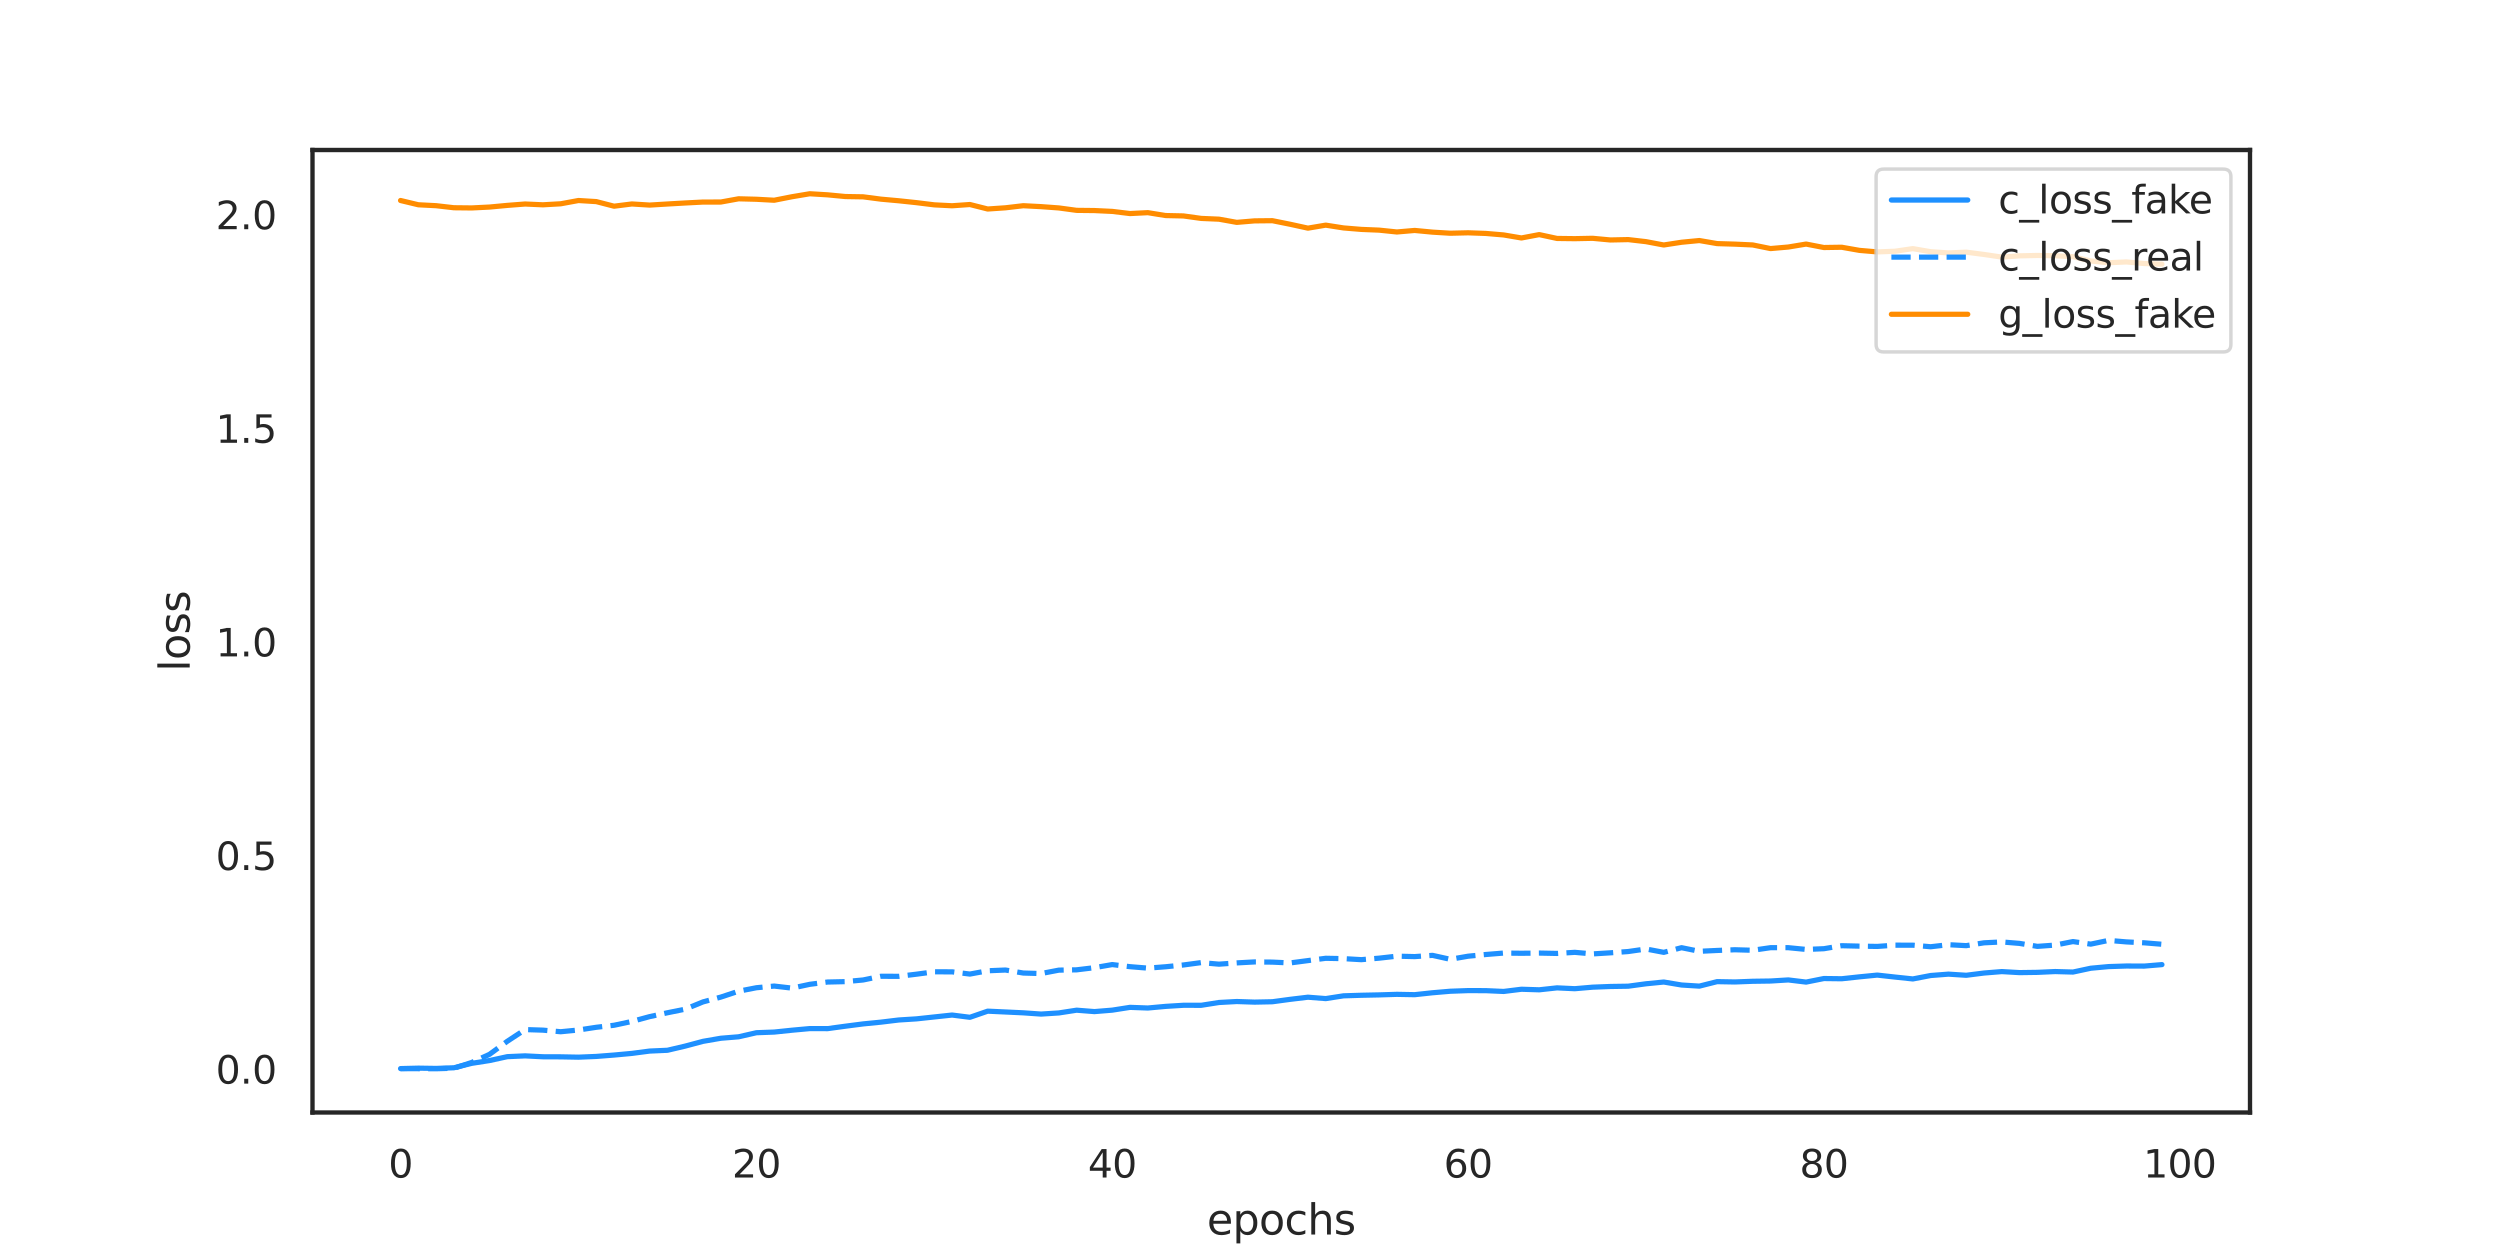 <?xml version="1.0" encoding="utf-8" standalone="no"?>
<!DOCTYPE svg PUBLIC "-//W3C//DTD SVG 1.1//EN"
  "http://www.w3.org/Graphics/SVG/1.1/DTD/svg11.dtd">
<svg xmlns:xlink="http://www.w3.org/1999/xlink" width="576pt" height="288pt" viewBox="0 0 576 288" xmlns="http://www.w3.org/2000/svg" version="1.1">
 <defs>
  <style type="text/css">*{stroke-linejoin: round; stroke-linecap: butt}</style>
 </defs>
 <g id="figure_1">
  <g id="patch_1">
   <path d="M 0 288 
L 576 288 
L 576 0 
L 0 0 
z
" style="fill: #ffffff"/>
  </g>
  <g id="axes_1">
   <g id="patch_2">
    <path d="M 72 256.32 
L 518.4 256.32 
L 518.4 34.56 
L 72 34.56 
z
" style="fill: #ffffff"/>
   </g>
   <g id="matplotlib.axis_1">
    <g id="xtick_1">
     <g id="text_1">
      <!-- 0 -->
      <g style="fill: #262626" transform="translate(89.491 271.307)scale(0.088 -0.088)">
       <defs>
        <path id="DejaVuSans-30" d="M 2034 4250 
Q 1547 4250 1301 3770 
Q 1056 3291 1056 2328 
Q 1056 1369 1301 889 
Q 1547 409 2034 409 
Q 2525 409 2770 889 
Q 3016 1369 3016 2328 
Q 3016 3291 2770 3770 
Q 2525 4250 2034 4250 
z
M 2034 4750 
Q 2819 4750 3233 4129 
Q 3647 3509 3647 2328 
Q 3647 1150 3233 529 
Q 2819 -91 2034 -91 
Q 1250 -91 836 529 
Q 422 1150 422 2328 
Q 422 3509 836 4129 
Q 1250 4750 2034 4750 
z
" transform="scale(0.016)"/>
       </defs>
       <use xlink:href="#DejaVuSans-30"/>
      </g>
     </g>
    </g>
    <g id="xtick_2">
     <g id="text_2">
      <!-- 20 -->
      <g style="fill: #262626" transform="translate(168.675 271.307)scale(0.088 -0.088)">
       <defs>
        <path id="DejaVuSans-32" d="M 1228 531 
L 3431 531 
L 3431 0 
L 469 0 
L 469 531 
Q 828 903 1448 1529 
Q 2069 2156 2228 2338 
Q 2531 2678 2651 2914 
Q 2772 3150 2772 3378 
Q 2772 3750 2511 3984 
Q 2250 4219 1831 4219 
Q 1534 4219 1204 4116 
Q 875 4013 500 3803 
L 500 4441 
Q 881 4594 1212 4672 
Q 1544 4750 1819 4750 
Q 2544 4750 2975 4387 
Q 3406 4025 3406 3419 
Q 3406 3131 3298 2873 
Q 3191 2616 2906 2266 
Q 2828 2175 2409 1742 
Q 1991 1309 1228 531 
z
" transform="scale(0.016)"/>
       </defs>
       <use xlink:href="#DejaVuSans-32"/>
       <use xlink:href="#DejaVuSans-30" x="63.623"/>
      </g>
     </g>
    </g>
    <g id="xtick_3">
     <g id="text_3">
      <!-- 40 -->
      <g style="fill: #262626" transform="translate(250.659 271.307)scale(0.088 -0.088)">
       <defs>
        <path id="DejaVuSans-34" d="M 2419 4116 
L 825 1625 
L 2419 1625 
L 2419 4116 
z
M 2253 4666 
L 3047 4666 
L 3047 1625 
L 3713 1625 
L 3713 1100 
L 3047 1100 
L 3047 0 
L 2419 0 
L 2419 1100 
L 313 1100 
L 313 1709 
L 2253 4666 
z
" transform="scale(0.016)"/>
       </defs>
       <use xlink:href="#DejaVuSans-34"/>
       <use xlink:href="#DejaVuSans-30" x="63.623"/>
      </g>
     </g>
    </g>
    <g id="xtick_4">
     <g id="text_4">
      <!-- 60 -->
      <g style="fill: #262626" transform="translate(332.642 271.307)scale(0.088 -0.088)">
       <defs>
        <path id="DejaVuSans-36" d="M 2113 2584 
Q 1688 2584 1439 2293 
Q 1191 2003 1191 1497 
Q 1191 994 1439 701 
Q 1688 409 2113 409 
Q 2538 409 2786 701 
Q 3034 994 3034 1497 
Q 3034 2003 2786 2293 
Q 2538 2584 2113 2584 
z
M 3366 4563 
L 3366 3988 
Q 3128 4100 2886 4159 
Q 2644 4219 2406 4219 
Q 1781 4219 1451 3797 
Q 1122 3375 1075 2522 
Q 1259 2794 1537 2939 
Q 1816 3084 2150 3084 
Q 2853 3084 3261 2657 
Q 3669 2231 3669 1497 
Q 3669 778 3244 343 
Q 2819 -91 2113 -91 
Q 1303 -91 875 529 
Q 447 1150 447 2328 
Q 447 3434 972 4092 
Q 1497 4750 2381 4750 
Q 2619 4750 2861 4703 
Q 3103 4656 3366 4563 
z
" transform="scale(0.016)"/>
       </defs>
       <use xlink:href="#DejaVuSans-36"/>
       <use xlink:href="#DejaVuSans-30" x="63.623"/>
      </g>
     </g>
    </g>
    <g id="xtick_5">
     <g id="text_5">
      <!-- 80 -->
      <g style="fill: #262626" transform="translate(414.626 271.307)scale(0.088 -0.088)">
       <defs>
        <path id="DejaVuSans-38" d="M 2034 2216 
Q 1584 2216 1326 1975 
Q 1069 1734 1069 1313 
Q 1069 891 1326 650 
Q 1584 409 2034 409 
Q 2484 409 2743 651 
Q 3003 894 3003 1313 
Q 3003 1734 2745 1975 
Q 2488 2216 2034 2216 
z
M 1403 2484 
Q 997 2584 770 2862 
Q 544 3141 544 3541 
Q 544 4100 942 4425 
Q 1341 4750 2034 4750 
Q 2731 4750 3128 4425 
Q 3525 4100 3525 3541 
Q 3525 3141 3298 2862 
Q 3072 2584 2669 2484 
Q 3125 2378 3379 2068 
Q 3634 1759 3634 1313 
Q 3634 634 3220 271 
Q 2806 -91 2034 -91 
Q 1263 -91 848 271 
Q 434 634 434 1313 
Q 434 1759 690 2068 
Q 947 2378 1403 2484 
z
M 1172 3481 
Q 1172 3119 1398 2916 
Q 1625 2713 2034 2713 
Q 2441 2713 2670 2916 
Q 2900 3119 2900 3481 
Q 2900 3844 2670 4047 
Q 2441 4250 2034 4250 
Q 1625 4250 1398 4047 
Q 1172 3844 1172 3481 
z
" transform="scale(0.016)"/>
       </defs>
       <use xlink:href="#DejaVuSans-38"/>
       <use xlink:href="#DejaVuSans-30" x="63.623"/>
      </g>
     </g>
    </g>
    <g id="xtick_6">
     <g id="text_6">
      <!-- 100 -->
      <g style="fill: #262626" transform="translate(493.81 271.307)scale(0.088 -0.088)">
       <defs>
        <path id="DejaVuSans-31" d="M 794 531 
L 1825 531 
L 1825 4091 
L 703 3866 
L 703 4441 
L 1819 4666 
L 2450 4666 
L 2450 531 
L 3481 531 
L 3481 0 
L 794 0 
L 794 531 
z
" transform="scale(0.016)"/>
       </defs>
       <use xlink:href="#DejaVuSans-31"/>
       <use xlink:href="#DejaVuSans-30" x="63.623"/>
       <use xlink:href="#DejaVuSans-30" x="127.246"/>
      </g>
     </g>
    </g>
    <g id="text_7">
     <!-- epochs -->
     <g style="fill: #262626" transform="translate(278.08 284.431)scale(0.096 -0.096)">
      <defs>
       <path id="DejaVuSans-65" d="M 3597 1894 
L 3597 1613 
L 953 1613 
Q 991 1019 1311 708 
Q 1631 397 2203 397 
Q 2534 397 2845 478 
Q 3156 559 3463 722 
L 3463 178 
Q 3153 47 2828 -22 
Q 2503 -91 2169 -91 
Q 1331 -91 842 396 
Q 353 884 353 1716 
Q 353 2575 817 3079 
Q 1281 3584 2069 3584 
Q 2775 3584 3186 3129 
Q 3597 2675 3597 1894 
z
M 3022 2063 
Q 3016 2534 2758 2815 
Q 2500 3097 2075 3097 
Q 1594 3097 1305 2825 
Q 1016 2553 972 2059 
L 3022 2063 
z
" transform="scale(0.016)"/>
       <path id="DejaVuSans-70" d="M 1159 525 
L 1159 -1331 
L 581 -1331 
L 581 3500 
L 1159 3500 
L 1159 2969 
Q 1341 3281 1617 3432 
Q 1894 3584 2278 3584 
Q 2916 3584 3314 3078 
Q 3713 2572 3713 1747 
Q 3713 922 3314 415 
Q 2916 -91 2278 -91 
Q 1894 -91 1617 61 
Q 1341 213 1159 525 
z
M 3116 1747 
Q 3116 2381 2855 2742 
Q 2594 3103 2138 3103 
Q 1681 3103 1420 2742 
Q 1159 2381 1159 1747 
Q 1159 1113 1420 752 
Q 1681 391 2138 391 
Q 2594 391 2855 752 
Q 3116 1113 3116 1747 
z
" transform="scale(0.016)"/>
       <path id="DejaVuSans-6f" d="M 1959 3097 
Q 1497 3097 1228 2736 
Q 959 2375 959 1747 
Q 959 1119 1226 758 
Q 1494 397 1959 397 
Q 2419 397 2687 759 
Q 2956 1122 2956 1747 
Q 2956 2369 2687 2733 
Q 2419 3097 1959 3097 
z
M 1959 3584 
Q 2709 3584 3137 3096 
Q 3566 2609 3566 1747 
Q 3566 888 3137 398 
Q 2709 -91 1959 -91 
Q 1206 -91 779 398 
Q 353 888 353 1747 
Q 353 2609 779 3096 
Q 1206 3584 1959 3584 
z
" transform="scale(0.016)"/>
       <path id="DejaVuSans-63" d="M 3122 3366 
L 3122 2828 
Q 2878 2963 2633 3030 
Q 2388 3097 2138 3097 
Q 1578 3097 1268 2742 
Q 959 2388 959 1747 
Q 959 1106 1268 751 
Q 1578 397 2138 397 
Q 2388 397 2633 464 
Q 2878 531 3122 666 
L 3122 134 
Q 2881 22 2623 -34 
Q 2366 -91 2075 -91 
Q 1284 -91 818 406 
Q 353 903 353 1747 
Q 353 2603 823 3093 
Q 1294 3584 2113 3584 
Q 2378 3584 2631 3529 
Q 2884 3475 3122 3366 
z
" transform="scale(0.016)"/>
       <path id="DejaVuSans-68" d="M 3513 2113 
L 3513 0 
L 2938 0 
L 2938 2094 
Q 2938 2591 2744 2837 
Q 2550 3084 2163 3084 
Q 1697 3084 1428 2787 
Q 1159 2491 1159 1978 
L 1159 0 
L 581 0 
L 581 4863 
L 1159 4863 
L 1159 2956 
Q 1366 3272 1645 3428 
Q 1925 3584 2291 3584 
Q 2894 3584 3203 3211 
Q 3513 2838 3513 2113 
z
" transform="scale(0.016)"/>
       <path id="DejaVuSans-73" d="M 2834 3397 
L 2834 2853 
Q 2591 2978 2328 3040 
Q 2066 3103 1784 3103 
Q 1356 3103 1142 2972 
Q 928 2841 928 2578 
Q 928 2378 1081 2264 
Q 1234 2150 1697 2047 
L 1894 2003 
Q 2506 1872 2764 1633 
Q 3022 1394 3022 966 
Q 3022 478 2636 193 
Q 2250 -91 1575 -91 
Q 1294 -91 989 -36 
Q 684 19 347 128 
L 347 722 
Q 666 556 975 473 
Q 1284 391 1588 391 
Q 1994 391 2212 530 
Q 2431 669 2431 922 
Q 2431 1156 2273 1281 
Q 2116 1406 1581 1522 
L 1381 1569 
Q 847 1681 609 1914 
Q 372 2147 372 2553 
Q 372 3047 722 3315 
Q 1072 3584 1716 3584 
Q 2034 3584 2315 3537 
Q 2597 3491 2834 3397 
z
" transform="scale(0.016)"/>
      </defs>
      <use xlink:href="#DejaVuSans-65"/>
      <use xlink:href="#DejaVuSans-70" x="61.523"/>
      <use xlink:href="#DejaVuSans-6f" x="125"/>
      <use xlink:href="#DejaVuSans-63" x="186.182"/>
      <use xlink:href="#DejaVuSans-68" x="241.162"/>
      <use xlink:href="#DejaVuSans-73" x="304.541"/>
     </g>
    </g>
   </g>
   <g id="matplotlib.axis_2">
    <g id="ytick_1">
     <g id="text_8">
      <!-- 0.0 -->
      <g style="fill: #262626" transform="translate(49.705 249.665)scale(0.088 -0.088)">
       <defs>
        <path id="DejaVuSans-2e" d="M 684 794 
L 1344 794 
L 1344 0 
L 684 0 
L 684 794 
z
" transform="scale(0.016)"/>
       </defs>
       <use xlink:href="#DejaVuSans-30"/>
       <use xlink:href="#DejaVuSans-2e" x="63.623"/>
       <use xlink:href="#DejaVuSans-30" x="95.41"/>
      </g>
     </g>
    </g>
    <g id="ytick_2">
     <g id="text_9">
      <!-- 0.5 -->
      <g style="fill: #262626" transform="translate(49.705 200.451)scale(0.088 -0.088)">
       <defs>
        <path id="DejaVuSans-35" d="M 691 4666 
L 3169 4666 
L 3169 4134 
L 1269 4134 
L 1269 2991 
Q 1406 3038 1543 3061 
Q 1681 3084 1819 3084 
Q 2600 3084 3056 2656 
Q 3513 2228 3513 1497 
Q 3513 744 3044 326 
Q 2575 -91 1722 -91 
Q 1428 -91 1123 -41 
Q 819 9 494 109 
L 494 744 
Q 775 591 1075 516 
Q 1375 441 1709 441 
Q 2250 441 2565 725 
Q 2881 1009 2881 1497 
Q 2881 1984 2565 2268 
Q 2250 2553 1709 2553 
Q 1456 2553 1204 2497 
Q 953 2441 691 2322 
L 691 4666 
z
" transform="scale(0.016)"/>
       </defs>
       <use xlink:href="#DejaVuSans-30"/>
       <use xlink:href="#DejaVuSans-2e" x="63.623"/>
       <use xlink:href="#DejaVuSans-35" x="95.41"/>
      </g>
     </g>
    </g>
    <g id="ytick_3">
     <g id="text_10">
      <!-- 1.0 -->
      <g style="fill: #262626" transform="translate(49.705 151.238)scale(0.088 -0.088)">
       <use xlink:href="#DejaVuSans-31"/>
       <use xlink:href="#DejaVuSans-2e" x="63.623"/>
       <use xlink:href="#DejaVuSans-30" x="95.41"/>
      </g>
     </g>
    </g>
    <g id="ytick_4">
     <g id="text_11">
      <!-- 1.5 -->
      <g style="fill: #262626" transform="translate(49.705 102.025)scale(0.088 -0.088)">
       <use xlink:href="#DejaVuSans-31"/>
       <use xlink:href="#DejaVuSans-2e" x="63.623"/>
       <use xlink:href="#DejaVuSans-35" x="95.41"/>
      </g>
     </g>
    </g>
    <g id="ytick_5">
     <g id="text_12">
      <!-- 2.0 -->
      <g style="fill: #262626" transform="translate(49.705 52.811)scale(0.088 -0.088)">
       <use xlink:href="#DejaVuSans-32"/>
       <use xlink:href="#DejaVuSans-2e" x="63.623"/>
       <use xlink:href="#DejaVuSans-30" x="95.41"/>
      </g>
     </g>
    </g>
    <g id="text_13">
     <!-- loss -->
     <g style="fill: #262626" transform="translate(43.709 154.712)rotate(-90)scale(0.096 -0.096)">
      <defs>
       <path id="DejaVuSans-6c" d="M 603 4863 
L 1178 4863 
L 1178 0 
L 603 0 
L 603 4863 
z
" transform="scale(0.016)"/>
      </defs>
      <use xlink:href="#DejaVuSans-6c"/>
      <use xlink:href="#DejaVuSans-6f" x="27.783"/>
      <use xlink:href="#DejaVuSans-73" x="88.965"/>
      <use xlink:href="#DejaVuSans-73" x="141.064"/>
     </g>
    </g>
   </g>
   <g id="line2d_1">
    <path d="M 92.291 246.204 
L 96.39 246.102 
L 100.489 246.165 
L 104.588 246.013 
L 108.688 244.992 
L 112.787 244.349 
L 116.886 243.455 
L 120.985 243.272 
L 125.084 243.48 
L 129.183 243.495 
L 133.283 243.573 
L 137.382 243.402 
L 141.481 243.084 
L 145.58 242.704 
L 149.679 242.166 
L 153.779 241.983 
L 157.878 241.02 
L 161.977 239.924 
L 166.076 239.213 
L 170.175 238.878 
L 174.274 237.939 
L 178.374 237.788 
L 182.473 237.36 
L 186.572 236.986 
L 190.671 236.997 
L 194.77 236.438 
L 198.869 235.908 
L 202.969 235.502 
L 207.068 235.005 
L 211.167 234.746 
L 215.266 234.305 
L 219.365 233.866 
L 223.464 234.386 
L 227.564 232.971 
L 231.663 233.161 
L 235.762 233.355 
L 239.861 233.643 
L 243.96 233.381 
L 248.06 232.747 
L 252.159 233.072 
L 256.258 232.737 
L 260.357 232.095 
L 264.456 232.246 
L 268.555 231.871 
L 272.655 231.618 
L 276.754 231.621 
L 280.853 230.974 
L 284.952 230.751 
L 289.051 230.89 
L 293.15 230.802 
L 297.25 230.248 
L 301.349 229.756 
L 305.448 230.076 
L 309.547 229.439 
L 313.646 229.31 
L 317.745 229.224 
L 321.845 229.097 
L 325.944 229.174 
L 330.043 228.732 
L 334.142 228.382 
L 338.241 228.234 
L 342.34 228.246 
L 346.44 228.43 
L 350.539 227.922 
L 354.638 228.051 
L 358.737 227.604 
L 362.836 227.797 
L 366.936 227.445 
L 371.035 227.286 
L 375.134 227.22 
L 379.233 226.665 
L 383.332 226.259 
L 387.431 226.947 
L 391.531 227.203 
L 395.63 226.169 
L 399.729 226.245 
L 403.828 226.087 
L 407.927 226.027 
L 412.026 225.777 
L 416.126 226.274 
L 420.225 225.454 
L 424.324 225.505 
L 428.423 225.064 
L 432.522 224.661 
L 436.621 225.116 
L 440.721 225.548 
L 444.82 224.76 
L 448.919 224.441 
L 453.018 224.705 
L 457.117 224.185 
L 461.217 223.854 
L 465.316 224.09 
L 469.415 224.031 
L 473.514 223.845 
L 477.613 223.961 
L 481.712 223.081 
L 485.812 222.703 
L 489.911 222.57 
L 494.01 222.59 
L 498.109 222.248 
" clip-path="url(#p61739a58ad)" style="fill: none; stroke: #1e90ff; stroke-width: 1.2; stroke-linecap: round"/>
   </g>
   <g id="line2d_2">
    <path d="M 92.291 246.217 
L 96.39 246.227 
L 100.489 246.24 
L 104.588 246.118 
L 108.688 244.787 
L 112.787 242.917 
L 116.886 239.907 
L 120.985 237.215 
L 125.084 237.344 
L 129.183 237.712 
L 133.283 237.31 
L 137.382 236.687 
L 141.481 236.22 
L 145.58 235.342 
L 149.679 234.229 
L 153.779 233.341 
L 157.878 232.506 
L 161.977 230.837 
L 166.076 229.73 
L 170.175 228.372 
L 174.274 227.575 
L 178.374 227.191 
L 182.473 227.662 
L 186.572 226.787 
L 190.671 226.261 
L 194.77 226.167 
L 198.869 225.786 
L 202.969 224.935 
L 207.068 224.943 
L 211.167 224.452 
L 215.266 223.903 
L 219.365 223.915 
L 223.464 224.425 
L 227.564 223.666 
L 231.663 223.495 
L 235.762 224.187 
L 239.861 224.305 
L 243.96 223.52 
L 248.06 223.448 
L 252.159 222.952 
L 256.258 222.239 
L 260.357 222.723 
L 264.456 223.058 
L 268.555 222.741 
L 272.655 222.332 
L 276.754 221.783 
L 280.853 222.145 
L 284.952 221.853 
L 289.051 221.628 
L 293.15 221.672 
L 297.25 221.86 
L 301.349 221.322 
L 305.448 220.79 
L 309.547 220.87 
L 313.646 221.107 
L 317.745 220.761 
L 321.845 220.3 
L 325.944 220.401 
L 330.043 220.116 
L 334.142 221.024 
L 338.241 220.312 
L 342.34 219.917 
L 346.44 219.584 
L 350.539 219.633 
L 354.638 219.587 
L 358.737 219.672 
L 362.836 219.419 
L 366.936 219.783 
L 371.035 219.529 
L 375.134 219.235 
L 379.233 218.646 
L 383.332 219.421 
L 387.431 218.349 
L 391.531 219.181 
L 395.63 218.985 
L 399.729 218.823 
L 403.828 218.941 
L 407.927 218.345 
L 412.026 218.346 
L 416.126 218.749 
L 420.225 218.583 
L 424.324 217.891 
L 428.423 217.991 
L 432.522 218.057 
L 436.621 217.766 
L 440.721 217.772 
L 444.82 218.131 
L 448.919 217.66 
L 453.018 217.878 
L 457.117 217.225 
L 461.217 217.022 
L 465.316 217.361 
L 469.415 218.045 
L 473.514 217.747 
L 477.613 216.939 
L 481.712 217.528 
L 485.812 216.667 
L 489.911 217.013 
L 494.01 217.22 
L 498.109 217.558 
" clip-path="url(#p61739a58ad)" style="fill: none; stroke-dasharray: 4.44,1.92; stroke-dashoffset: 0; stroke: #1e90ff; stroke-width: 1.2"/>
   </g>
   <g id="line2d_3">
    <path d="M 92.291 46.197 
L 96.39 47.181 
L 100.489 47.393 
L 104.588 47.865 
L 108.688 47.91 
L 112.787 47.706 
L 116.886 47.321 
L 120.985 47.004 
L 125.084 47.188 
L 129.183 46.953 
L 133.283 46.198 
L 137.382 46.45 
L 141.481 47.509 
L 145.58 46.993 
L 149.679 47.251 
L 153.779 47.002 
L 157.878 46.766 
L 161.977 46.553 
L 166.076 46.547 
L 170.175 45.803 
L 174.274 45.91 
L 178.374 46.136 
L 182.473 45.328 
L 186.572 44.64 
L 190.671 44.889 
L 194.77 45.281 
L 198.869 45.35 
L 202.969 45.886 
L 207.068 46.257 
L 211.167 46.693 
L 215.266 47.2 
L 219.365 47.408 
L 223.464 47.12 
L 227.564 48.156 
L 231.663 47.877 
L 235.762 47.397 
L 239.861 47.609 
L 243.96 47.91 
L 248.06 48.466 
L 252.159 48.512 
L 256.258 48.707 
L 260.357 49.202 
L 264.456 48.997 
L 268.555 49.661 
L 272.655 49.752 
L 276.754 50.323 
L 280.853 50.499 
L 284.952 51.234 
L 289.051 50.89 
L 293.15 50.846 
L 297.25 51.671 
L 301.349 52.566 
L 305.448 51.874 
L 309.547 52.516 
L 313.646 52.854 
L 317.745 53.023 
L 321.845 53.447 
L 325.944 53.095 
L 330.043 53.484 
L 334.142 53.736 
L 338.241 53.637 
L 342.34 53.784 
L 346.44 54.131 
L 350.539 54.828 
L 354.638 54.053 
L 358.737 54.938 
L 362.836 54.989 
L 366.936 54.905 
L 371.035 55.289 
L 375.134 55.202 
L 379.233 55.676 
L 383.332 56.445 
L 387.431 55.815 
L 391.531 55.42 
L 395.63 56.127 
L 399.729 56.25 
L 403.828 56.437 
L 407.927 57.271 
L 412.026 56.914 
L 416.126 56.234 
L 420.225 57.029 
L 424.324 56.965 
L 428.423 57.687 
L 432.522 58.039 
L 436.621 57.884 
L 440.721 57.285 
L 444.82 57.992 
L 448.919 58.274 
L 453.018 58.098 
L 457.117 58.628 
L 461.217 59.238 
L 465.316 58.945 
L 469.415 58.857 
L 473.514 58.923 
L 477.613 59.139 
L 481.712 60.129 
L 485.812 60.535 
L 489.911 60.35 
L 494.01 60.714 
L 498.109 60.863 
" clip-path="url(#p61739a58ad)" style="fill: none; stroke: #ff8c00; stroke-width: 1.2; stroke-linecap: round"/>
   </g>
   <g id="patch_3">
    <path d="M 72 256.32 
L 72 34.56 
" style="fill: none; stroke: #262626; stroke-linejoin: miter; stroke-linecap: square"/>
   </g>
   <g id="patch_4">
    <path d="M 518.4 256.32 
L 518.4 34.56 
" style="fill: none; stroke: #262626; stroke-linejoin: miter; stroke-linecap: square"/>
   </g>
   <g id="patch_5">
    <path d="M 72 256.32 
L 518.4 256.32 
" style="fill: none; stroke: #262626; stroke-linejoin: miter; stroke-linecap: square"/>
   </g>
   <g id="patch_6">
    <path d="M 72 34.56 
L 518.4 34.56 
" style="fill: none; stroke: #262626; stroke-linejoin: miter; stroke-linecap: square"/>
   </g>
   <g id="legend_1">
    <g id="patch_7">
     <path d="M 434.014 81.085 
L 512.24 81.085 
Q 514 81.085 514 79.325 
L 514 40.72 
Q 514 38.96 512.24 38.96 
L 434.014 38.96 
Q 432.253 38.96 432.253 40.72 
L 432.253 79.325 
Q 432.253 81.085 434.014 81.085 
z
" style="fill: #ffffff; opacity: 0.8; stroke: #cccccc; stroke-width: 0.8; stroke-linejoin: miter"/>
    </g>
    <g id="line2d_4">
     <path d="M 435.774 46.087 
L 444.574 46.087 
L 453.373 46.087 
" style="fill: none; stroke: #1e90ff; stroke-width: 1.2; stroke-linecap: round"/>
    </g>
    <g id="text_14">
     <!-- c_loss_fake -->
     <g style="fill: #262626" transform="translate(460.413 49.167)scale(0.088 -0.088)">
      <defs>
       <path id="DejaVuSans-5f" d="M 3263 -1063 
L 3263 -1509 
L -63 -1509 
L -63 -1063 
L 3263 -1063 
z
" transform="scale(0.016)"/>
       <path id="DejaVuSans-66" d="M 2375 4863 
L 2375 4384 
L 1825 4384 
Q 1516 4384 1395 4259 
Q 1275 4134 1275 3809 
L 1275 3500 
L 2222 3500 
L 2222 3053 
L 1275 3053 
L 1275 0 
L 697 0 
L 697 3053 
L 147 3053 
L 147 3500 
L 697 3500 
L 697 3744 
Q 697 4328 969 4595 
Q 1241 4863 1831 4863 
L 2375 4863 
z
" transform="scale(0.016)"/>
       <path id="DejaVuSans-61" d="M 2194 1759 
Q 1497 1759 1228 1600 
Q 959 1441 959 1056 
Q 959 750 1161 570 
Q 1363 391 1709 391 
Q 2188 391 2477 730 
Q 2766 1069 2766 1631 
L 2766 1759 
L 2194 1759 
z
M 3341 1997 
L 3341 0 
L 2766 0 
L 2766 531 
Q 2569 213 2275 61 
Q 1981 -91 1556 -91 
Q 1019 -91 701 211 
Q 384 513 384 1019 
Q 384 1609 779 1909 
Q 1175 2209 1959 2209 
L 2766 2209 
L 2766 2266 
Q 2766 2663 2505 2880 
Q 2244 3097 1772 3097 
Q 1472 3097 1187 3025 
Q 903 2953 641 2809 
L 641 3341 
Q 956 3463 1253 3523 
Q 1550 3584 1831 3584 
Q 2591 3584 2966 3190 
Q 3341 2797 3341 1997 
z
" transform="scale(0.016)"/>
       <path id="DejaVuSans-6b" d="M 581 4863 
L 1159 4863 
L 1159 1991 
L 2875 3500 
L 3609 3500 
L 1753 1863 
L 3688 0 
L 2938 0 
L 1159 1709 
L 1159 0 
L 581 0 
L 581 4863 
z
" transform="scale(0.016)"/>
      </defs>
      <use xlink:href="#DejaVuSans-63"/>
      <use xlink:href="#DejaVuSans-5f" x="54.98"/>
      <use xlink:href="#DejaVuSans-6c" x="104.98"/>
      <use xlink:href="#DejaVuSans-6f" x="132.764"/>
      <use xlink:href="#DejaVuSans-73" x="193.945"/>
      <use xlink:href="#DejaVuSans-73" x="246.045"/>
      <use xlink:href="#DejaVuSans-5f" x="298.145"/>
      <use xlink:href="#DejaVuSans-66" x="348.145"/>
      <use xlink:href="#DejaVuSans-61" x="383.35"/>
      <use xlink:href="#DejaVuSans-6b" x="444.629"/>
      <use xlink:href="#DejaVuSans-65" x="498.914"/>
     </g>
    </g>
    <g id="line2d_5">
     <path d="M 435.774 59.248 
L 444.574 59.248 
L 453.373 59.248 
" style="fill: none; stroke-dasharray: 4.44,1.92; stroke-dashoffset: 0; stroke: #1e90ff; stroke-width: 1.2"/>
    </g>
    <g id="text_15">
     <!-- c_loss_real -->
     <g style="fill: #262626" transform="translate(460.413 62.328)scale(0.088 -0.088)">
      <defs>
       <path id="DejaVuSans-72" d="M 2631 2963 
Q 2534 3019 2420 3045 
Q 2306 3072 2169 3072 
Q 1681 3072 1420 2755 
Q 1159 2438 1159 1844 
L 1159 0 
L 581 0 
L 581 3500 
L 1159 3500 
L 1159 2956 
Q 1341 3275 1631 3429 
Q 1922 3584 2338 3584 
Q 2397 3584 2469 3576 
Q 2541 3569 2628 3553 
L 2631 2963 
z
" transform="scale(0.016)"/>
      </defs>
      <use xlink:href="#DejaVuSans-63"/>
      <use xlink:href="#DejaVuSans-5f" x="54.98"/>
      <use xlink:href="#DejaVuSans-6c" x="104.98"/>
      <use xlink:href="#DejaVuSans-6f" x="132.764"/>
      <use xlink:href="#DejaVuSans-73" x="193.945"/>
      <use xlink:href="#DejaVuSans-73" x="246.045"/>
      <use xlink:href="#DejaVuSans-5f" x="298.145"/>
      <use xlink:href="#DejaVuSans-72" x="348.145"/>
      <use xlink:href="#DejaVuSans-65" x="387.008"/>
      <use xlink:href="#DejaVuSans-61" x="448.531"/>
      <use xlink:href="#DejaVuSans-6c" x="509.811"/>
     </g>
    </g>
    <g id="line2d_6">
     <path d="M 435.774 72.41 
L 444.574 72.41 
L 453.373 72.41 
" style="fill: none; stroke: #ff8c00; stroke-width: 1.2; stroke-linecap: round"/>
    </g>
    <g id="text_16">
     <!-- g_loss_fake -->
     <g style="fill: #262626" transform="translate(460.413 75.49)scale(0.088 -0.088)">
      <defs>
       <path id="DejaVuSans-67" d="M 2906 1791 
Q 2906 2416 2648 2759 
Q 2391 3103 1925 3103 
Q 1463 3103 1205 2759 
Q 947 2416 947 1791 
Q 947 1169 1205 825 
Q 1463 481 1925 481 
Q 2391 481 2648 825 
Q 2906 1169 2906 1791 
z
M 3481 434 
Q 3481 -459 3084 -895 
Q 2688 -1331 1869 -1331 
Q 1566 -1331 1297 -1286 
Q 1028 -1241 775 -1147 
L 775 -588 
Q 1028 -725 1275 -790 
Q 1522 -856 1778 -856 
Q 2344 -856 2625 -561 
Q 2906 -266 2906 331 
L 2906 616 
Q 2728 306 2450 153 
Q 2172 0 1784 0 
Q 1141 0 747 490 
Q 353 981 353 1791 
Q 353 2603 747 3093 
Q 1141 3584 1784 3584 
Q 2172 3584 2450 3431 
Q 2728 3278 2906 2969 
L 2906 3500 
L 3481 3500 
L 3481 434 
z
" transform="scale(0.016)"/>
      </defs>
      <use xlink:href="#DejaVuSans-67"/>
      <use xlink:href="#DejaVuSans-5f" x="63.477"/>
      <use xlink:href="#DejaVuSans-6c" x="113.477"/>
      <use xlink:href="#DejaVuSans-6f" x="141.26"/>
      <use xlink:href="#DejaVuSans-73" x="202.441"/>
      <use xlink:href="#DejaVuSans-73" x="254.541"/>
      <use xlink:href="#DejaVuSans-5f" x="306.641"/>
      <use xlink:href="#DejaVuSans-66" x="356.641"/>
      <use xlink:href="#DejaVuSans-61" x="391.846"/>
      <use xlink:href="#DejaVuSans-6b" x="453.125"/>
      <use xlink:href="#DejaVuSans-65" x="507.41"/>
     </g>
    </g>
   </g>
  </g>
 </g>
 <defs>
  <clipPath id="p61739a58ad">
   <rect x="72" y="34.56" width="446.4" height="221.76"/>
  </clipPath>
 </defs>
</svg>
